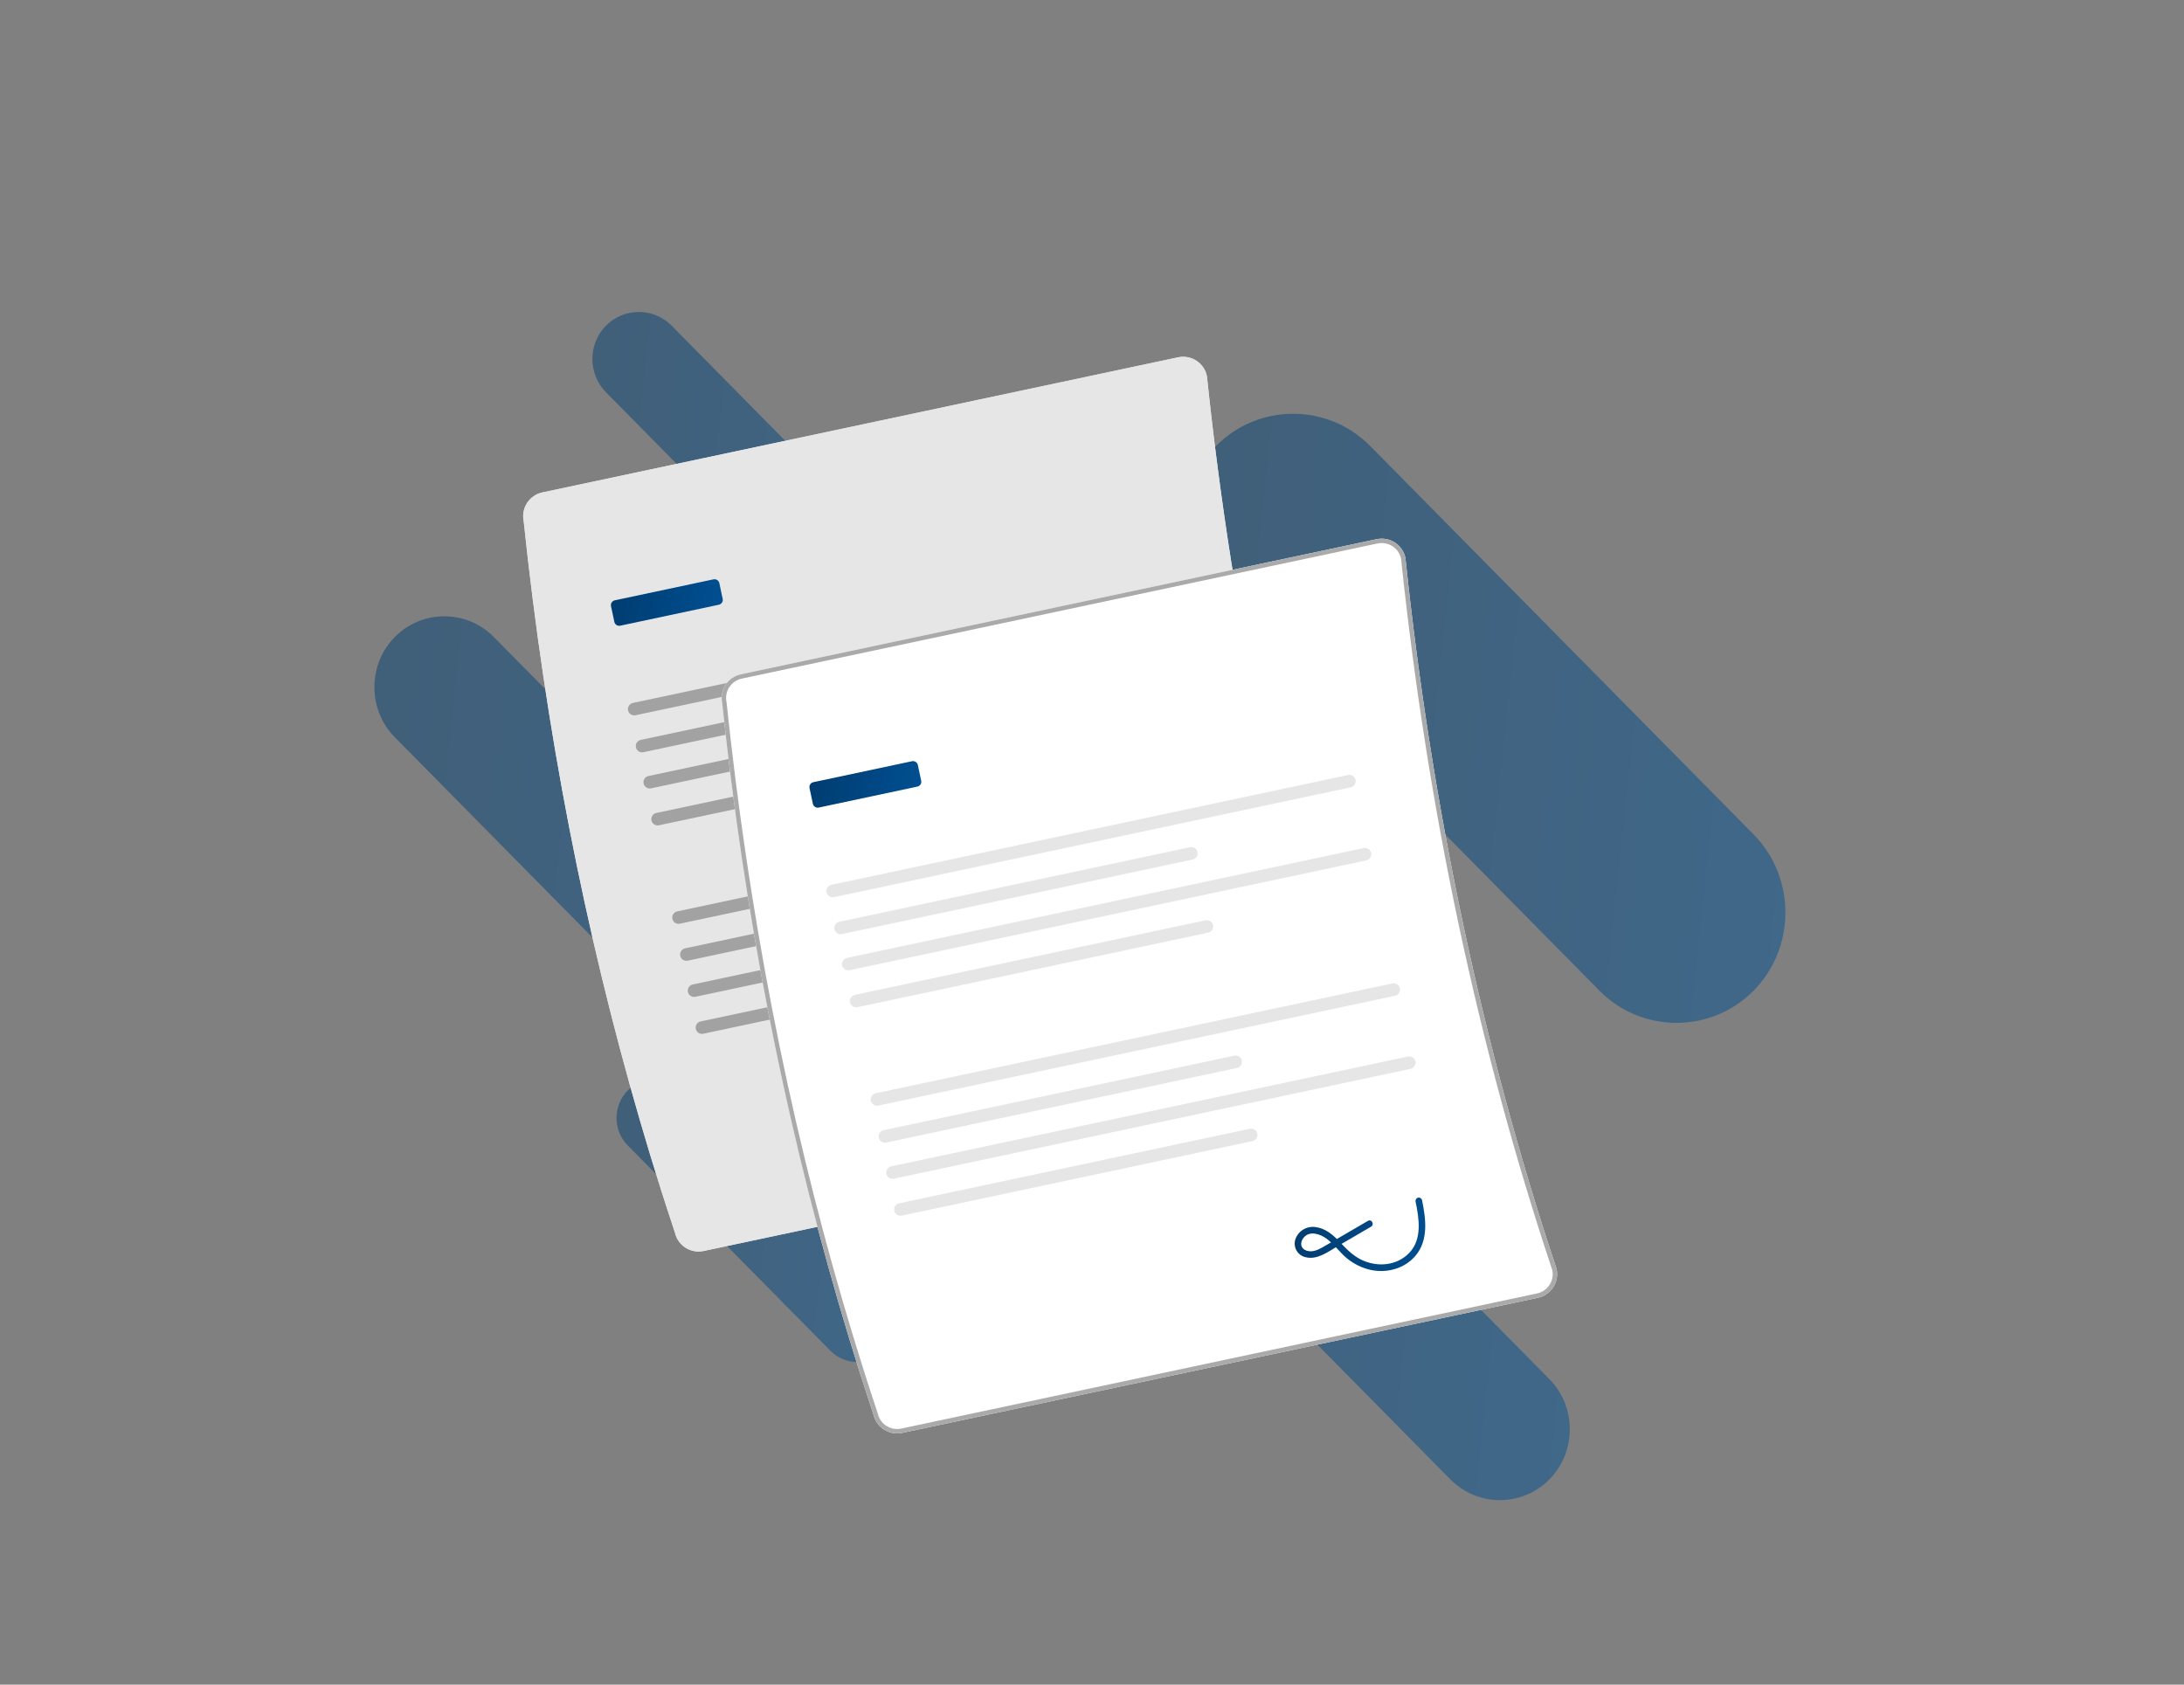<svg width="350" height="270" viewBox="0 0 350 270" fill="none" xmlns="http://www.w3.org/2000/svg">
<rect x="0" y="0" width="350" height="270" fill="#808080" stroke="none"/>
<g opacity="0.5">
<path d="M174.811 146.584L248.298 221.039C252.66 225.459 252.66 232.691 248.298 237.111C243.936 241.53 236.798 241.53 232.436 237.111L158.949 162.655C154.587 158.236 154.587 151.003 158.949 146.584C163.311 142.164 170.449 142.164 174.811 146.584Z" fill="url(#paint0_linear_275_2103)"/>
<path d="M107.636 52.2L156.414 101.622C159.31 104.555 159.31 109.356 156.414 112.29C153.519 115.223 148.781 115.223 145.886 112.29L97.107 62.868C94.211 59.934 94.211 55.134 97.107 52.2C100.002 49.267 104.74 49.267 107.636 52.2Z" fill="url(#paint1_linear_275_2103)"/>
<path d="M219.582 71.482L281.027 133.737C287.823 140.622 287.823 151.889 281.027 158.774H281.027C274.231 165.659 263.111 165.659 256.315 158.774L194.871 96.519C188.075 89.634 188.075 78.367 194.871 71.482C201.666 64.597 212.786 64.597 219.582 71.482Z" fill="url(#paint2_linear_275_2103)"/>
<path d="M79.134 102.091L152.621 176.546C156.983 180.966 156.983 188.198 152.621 192.618C148.259 197.037 141.121 197.037 136.758 192.618L63.272 118.162C58.91 113.743 58.91 106.511 63.272 102.091C67.634 97.671 74.772 97.671 79.134 102.091Z" fill="url(#paint3_linear_275_2103)"/>
<path d="M172.462 104.294L204.952 137.213C207.34 139.632 207.34 143.591 204.952 146.011C202.564 148.43 198.656 148.43 196.268 146.011L163.778 113.092C161.39 110.673 161.39 106.713 163.778 104.294C166.166 101.874 170.074 101.874 172.462 104.294Z" fill="url(#paint4_linear_275_2103)"/>
<path d="M109.278 174.777L141.768 207.696C144.156 210.115 144.156 214.075 141.768 216.494C139.38 218.914 135.472 218.914 133.084 216.494L100.594 183.575C98.206 181.156 98.206 177.197 100.594 174.777C102.982 172.358 106.89 172.358 109.278 174.777Z" fill="url(#paint5_linear_275_2103)"/>
</g>
<g clip-path="url(#clip0_275_2103)">
<path d="M193.407 60.247C193.193 59.243 192.588 58.364 191.725 57.806C190.861 57.247 189.81 57.053 188.803 57.266L86.918 78.922C85.914 79.138 85.036 79.74 84.475 80.597C83.913 81.455 83.714 82.499 83.92 83.501C87.433 116.942 93.692 149.194 102.57 179.629C103.663 183.397 104.799 187.134 105.978 190.842C106.61 192.828 107.252 194.806 107.907 196.775C107.99 197.031 108.073 197.287 108.16 197.542C108.38 198.541 108.987 199.412 109.848 199.967C110.71 200.521 111.756 200.714 112.76 200.502L214.645 178.846C215.653 178.631 216.534 178.026 217.095 177.165C217.657 176.303 217.852 175.254 217.639 174.25L217.631 174.212C205.768 138.658 197.62 100.328 193.415 60.282L193.407 60.247Z" fill="#E6E6E6"/>
<path d="M193.407 60.247C193.193 59.243 192.588 58.364 191.725 57.806C190.861 57.247 189.81 57.053 188.803 57.266L86.918 78.922C85.914 79.138 85.036 79.74 84.475 80.597C83.913 81.455 83.714 82.499 83.92 83.501C87.433 116.942 93.692 149.194 102.57 179.629C103.663 183.397 104.799 187.134 105.978 190.842C106.61 192.828 107.252 194.806 107.907 196.775C107.99 197.031 108.073 197.287 108.16 197.542C108.38 198.541 108.987 199.412 109.848 199.967C110.71 200.521 111.756 200.714 112.76 200.502L214.645 178.846C215.653 178.631 216.534 178.026 217.095 177.165C217.657 176.303 217.852 175.254 217.639 174.25L217.631 174.212C205.768 138.658 197.62 100.328 193.415 60.282L193.407 60.247ZM216.953 174.417C217.121 175.237 216.957 176.09 216.497 176.79C216.038 177.49 215.319 177.982 214.499 178.157L112.614 199.813C111.789 199.987 110.93 199.828 110.224 199.371C109.518 198.914 109.022 198.196 108.847 197.374L108.838 197.336C108.767 197.121 108.696 196.902 108.625 196.687C107.938 194.63 107.267 192.563 106.61 190.488C105.458 186.849 104.342 183.18 103.264 179.482C94.39 149.063 88.132 116.833 84.622 83.406L84.615 83.372C84.441 82.55 84.602 81.692 85.061 80.987C85.52 80.283 86.24 79.788 87.064 79.611L188.949 57.955C189.771 57.781 190.627 57.937 191.333 58.391C192.038 58.845 192.534 59.559 192.713 60.377C196.925 100.454 205.081 138.826 216.953 174.417Z" fill="#E6E6E6"/>
<path d="M101.429 112.66C101.167 112.717 100.938 112.874 100.792 113.099C100.647 113.323 100.596 113.596 100.651 113.857C100.707 114.119 100.864 114.347 101.089 114.493C101.313 114.639 101.586 114.69 101.849 114.635L184.646 97.036C184.907 96.979 185.136 96.822 185.282 96.597C185.428 96.373 185.479 96.1 185.423 95.839C185.367 95.577 185.21 95.349 184.986 95.203C184.761 95.057 184.488 95.006 184.226 95.061L101.429 112.66Z" fill="#A2A2A2"/>
<path d="M102.688 118.584C102.426 118.64 102.197 118.798 102.051 119.023C101.905 119.247 101.854 119.52 101.91 119.781C101.965 120.043 102.123 120.272 102.347 120.417C102.572 120.563 102.845 120.614 103.108 120.559L159.316 108.611C159.578 108.555 159.807 108.397 159.953 108.173C160.099 107.949 160.149 107.676 160.094 107.414C160.038 107.153 159.881 106.924 159.656 106.778C159.432 106.632 159.158 106.582 158.896 106.637L102.688 118.584Z" fill="#A2A2A2"/>
<path d="M103.919 124.374C103.657 124.43 103.427 124.588 103.282 124.812C103.136 125.037 103.085 125.31 103.141 125.571C103.196 125.833 103.353 126.062 103.578 126.207C103.803 126.353 104.076 126.404 104.338 126.349L187.135 108.749C187.397 108.693 187.627 108.536 187.773 108.311C187.918 108.087 187.969 107.814 187.914 107.552C187.858 107.291 187.701 107.062 187.476 106.916C187.251 106.771 186.978 106.72 186.716 106.775L103.919 124.374Z" fill="#A2A2A2"/>
<path d="M105.178 130.298C104.916 130.354 104.687 130.512 104.541 130.736C104.396 130.961 104.345 131.234 104.4 131.495C104.456 131.756 104.613 131.985 104.838 132.131C105.062 132.276 105.335 132.327 105.598 132.272L161.805 120.325C162.067 120.269 162.296 120.111 162.442 119.887C162.588 119.662 162.638 119.389 162.583 119.128C162.527 118.867 162.37 118.638 162.146 118.492C161.921 118.347 161.648 118.296 161.386 118.351L105.178 130.298Z" fill="#A2A2A2"/>
<path d="M108.53 146.069C108.268 146.125 108.039 146.283 107.894 146.507C107.748 146.732 107.697 147.005 107.753 147.266C107.808 147.527 107.965 147.756 108.19 147.902C108.414 148.047 108.688 148.098 108.95 148.043L191.747 130.444C192.009 130.388 192.238 130.23 192.383 130.006C192.529 129.781 192.58 129.509 192.524 129.247C192.469 128.986 192.311 128.757 192.087 128.612C191.863 128.466 191.589 128.415 191.327 128.47L108.53 146.069Z" fill="#A2A2A2"/>
<path d="M109.789 151.993C109.527 152.049 109.298 152.207 109.152 152.431C109.006 152.656 108.955 152.929 109.011 153.19C109.067 153.452 109.224 153.68 109.449 153.826C109.673 153.972 109.947 154.022 110.209 153.967L166.417 142.02C166.679 141.964 166.908 141.806 167.054 141.582C167.2 141.357 167.251 141.084 167.195 140.823C167.139 140.561 166.982 140.332 166.758 140.187C166.533 140.041 166.259 139.99 165.997 140.045L109.789 151.993Z" fill="#A2A2A2"/>
<path d="M111.02 157.783C110.758 157.839 110.529 157.997 110.383 158.221C110.237 158.445 110.186 158.718 110.242 158.98C110.297 159.241 110.455 159.47 110.679 159.616C110.904 159.762 111.177 159.812 111.44 159.757L194.237 142.158C194.499 142.102 194.728 141.944 194.874 141.72C195.02 141.495 195.07 141.222 195.015 140.961C194.959 140.699 194.802 140.471 194.577 140.325C194.353 140.179 194.079 140.128 193.817 140.184L111.02 157.783Z" fill="#A2A2A2"/>
<path d="M112.279 163.707C112.017 163.763 111.788 163.921 111.643 164.145C111.497 164.369 111.446 164.642 111.502 164.904C111.557 165.165 111.714 165.394 111.939 165.539C112.163 165.685 112.437 165.736 112.699 165.681L168.907 153.734C169.169 153.677 169.398 153.52 169.543 153.295C169.689 153.071 169.74 152.798 169.684 152.537C169.629 152.275 169.471 152.047 169.247 151.901C169.023 151.755 168.749 151.704 168.487 151.759L112.279 163.707Z" fill="#A2A2A2"/>
<path d="M115.206 96.92L99.392 100.282C99.187 100.325 98.973 100.285 98.798 100.172C98.622 100.058 98.499 99.88 98.456 99.675L97.918 97.149C97.875 96.944 97.915 96.731 98.029 96.556C98.143 96.381 98.323 96.258 98.527 96.214L114.341 92.853C114.546 92.809 114.76 92.849 114.935 92.963C115.111 93.076 115.234 93.255 115.278 93.459L115.815 95.986C115.858 96.19 115.818 96.403 115.704 96.578C115.59 96.753 115.411 96.876 115.206 96.92Z" fill="url(#paint6_linear_275_2103)"/>
<path d="M187.419 166.517L182.915 169.143C182.164 169.581 181.413 170.019 180.662 170.456C179.967 170.861 179.22 171.325 178.397 171.389C177.828 171.434 177.13 171.25 176.837 170.719C176.56 170.217 176.786 169.582 177.137 169.175C178.107 168.052 179.758 168.634 180.77 169.368C182.008 170.266 182.88 171.58 184.067 172.543C185.125 173.408 186.364 174.024 187.694 174.348C190.331 174.967 193.23 174.225 195.018 172.126C197.154 169.619 196.691 166.16 196.073 163.187C196.04 163.054 195.956 162.939 195.84 162.866C195.723 162.794 195.583 162.769 195.449 162.798C195.315 162.826 195.197 162.906 195.12 163.019C195.043 163.133 195.013 163.272 195.037 163.407C195.597 166.101 196.145 169.433 194.042 171.641C192.027 173.755 188.838 173.986 186.302 172.728C184.889 172.027 183.879 170.936 182.81 169.812C181.766 168.714 180.544 167.694 178.981 167.514C178.307 167.42 177.621 167.561 177.039 167.913C176.457 168.266 176.015 168.808 175.787 169.447C175.685 169.748 175.648 170.067 175.679 170.383C175.709 170.699 175.808 171.005 175.966 171.28C176.125 171.555 176.341 171.793 176.599 171.978C176.857 172.164 177.152 172.292 177.464 172.354C179.326 172.799 181.061 171.446 182.576 170.563L187.906 167.455C188.492 167.114 188.01 166.173 187.419 166.517Z" fill="url(#paint7_linear_275_2103)"/>
<path d="M225.22 89.397C225.006 88.393 224.401 87.515 223.538 86.956C222.674 86.397 221.624 86.203 220.616 86.416L118.731 108.073C117.727 108.288 116.849 108.89 116.288 109.748C115.726 110.605 115.527 111.649 115.733 112.652C119.246 146.092 125.506 178.344 134.383 208.78C135.476 212.547 136.612 216.284 137.791 219.992C138.423 221.978 139.066 223.956 139.72 225.925C139.803 226.181 139.887 226.437 139.973 226.692C140.193 227.691 140.8 228.563 141.661 229.117C142.523 229.672 143.569 229.864 144.573 229.652L246.459 207.996C247.466 207.781 248.347 207.177 248.908 206.315C249.47 205.453 249.665 204.405 249.452 203.4L249.444 203.362C237.581 167.809 229.433 129.478 225.228 89.432L225.22 89.397Z" fill="white"/>
<path d="M225.22 89.397C225.006 88.393 224.401 87.515 223.538 86.956C222.674 86.397 221.624 86.203 220.616 86.416L118.731 108.073C117.727 108.288 116.849 108.89 116.288 109.748C115.726 110.605 115.527 111.649 115.733 112.652C119.246 146.092 125.506 178.344 134.383 208.78C135.476 212.547 136.612 216.284 137.791 219.992C138.423 221.978 139.066 223.956 139.72 225.925C139.803 226.181 139.887 226.437 139.973 226.692C140.193 227.691 140.8 228.563 141.661 229.117C142.523 229.672 143.569 229.864 144.573 229.652L246.459 207.996C247.466 207.781 248.347 207.177 248.908 206.315C249.47 205.453 249.665 204.405 249.452 203.4L249.444 203.362C237.581 167.809 229.433 129.478 225.228 89.432L225.22 89.397ZM248.766 203.567C248.934 204.387 248.77 205.24 248.311 205.94C247.851 206.641 247.133 207.132 246.312 207.307L144.427 228.964C143.603 229.137 142.743 228.978 142.037 228.521C141.331 228.064 140.836 227.346 140.66 226.524L140.652 226.487C140.581 226.271 140.509 226.053 140.438 225.837C139.751 223.78 139.08 221.714 138.423 219.638C137.271 215.999 136.155 212.33 135.077 208.632C126.204 178.214 119.945 145.983 116.435 112.557L116.428 112.522C116.254 111.7 116.415 110.843 116.874 110.138C117.333 109.433 118.053 108.938 118.877 108.762L220.762 87.105C221.584 86.931 222.441 87.088 223.146 87.541C223.851 87.995 224.347 88.709 224.526 89.527C228.738 129.605 236.894 167.976 248.766 203.567Z" fill="#AAAAAA"/>
<path d="M133.242 141.811C132.98 141.867 132.751 142.025 132.606 142.249C132.46 142.474 132.409 142.746 132.465 143.008C132.52 143.269 132.677 143.498 132.902 143.643C133.126 143.789 133.4 143.84 133.662 143.785L216.459 126.186C216.721 126.13 216.95 125.972 217.095 125.748C217.241 125.523 217.292 125.25 217.236 124.989C217.181 124.728 217.023 124.499 216.799 124.353C216.575 124.208 216.301 124.157 216.039 124.212L133.242 141.811Z" fill="#E6E6E6"/>
<path d="M134.501 147.735C134.239 147.791 134.01 147.948 133.864 148.173C133.718 148.397 133.667 148.67 133.723 148.932C133.779 149.193 133.936 149.422 134.161 149.568C134.385 149.713 134.659 149.764 134.921 149.709L191.129 137.762C191.391 137.705 191.62 137.548 191.766 137.323C191.912 137.099 191.963 136.826 191.907 136.564C191.851 136.303 191.694 136.074 191.469 135.928C191.245 135.783 190.971 135.732 190.709 135.787L134.501 147.735Z" fill="#E6E6E6"/>
<path d="M135.732 153.524C135.47 153.581 135.241 153.738 135.095 153.963C134.949 154.187 134.898 154.46 134.954 154.722C135.009 154.983 135.167 155.212 135.391 155.358C135.616 155.503 135.889 155.554 136.152 155.499L218.949 137.9C219.211 137.844 219.44 137.686 219.586 137.461C219.732 137.237 219.782 136.964 219.727 136.703C219.671 136.441 219.514 136.212 219.289 136.067C219.065 135.921 218.791 135.87 218.529 135.925L135.732 153.524Z" fill="#E6E6E6"/>
<path d="M136.991 159.448C136.729 159.505 136.5 159.662 136.354 159.887C136.209 160.111 136.158 160.384 136.214 160.645C136.269 160.907 136.426 161.135 136.651 161.281C136.875 161.427 137.149 161.478 137.411 161.423L193.619 149.475C193.881 149.419 194.109 149.261 194.255 149.037C194.401 148.812 194.452 148.54 194.396 148.278C194.341 148.017 194.183 147.788 193.959 147.643C193.734 147.497 193.461 147.446 193.199 147.501L136.991 159.448Z" fill="#E6E6E6"/>
<path d="M140.343 175.219C140.081 175.276 139.852 175.433 139.707 175.658C139.561 175.882 139.51 176.155 139.566 176.416C139.621 176.678 139.779 176.906 140.003 177.052C140.227 177.198 140.501 177.249 140.763 177.194L223.56 159.595C223.822 159.538 224.051 159.381 224.197 159.156C224.342 158.932 224.393 158.659 224.337 158.398C224.282 158.136 224.125 157.908 223.9 157.762C223.676 157.616 223.402 157.565 223.14 157.62L140.343 175.219Z" fill="#E6E6E6"/>
<path d="M141.603 181.143C141.34 181.199 141.111 181.357 140.965 181.581C140.819 181.806 140.769 182.079 140.824 182.34C140.88 182.602 141.037 182.831 141.262 182.976C141.486 183.122 141.76 183.173 142.022 183.118L198.23 171.17C198.492 171.114 198.721 170.956 198.867 170.732C199.013 170.507 199.064 170.234 199.008 169.973C198.953 169.711 198.795 169.483 198.571 169.337C198.346 169.191 198.073 169.141 197.81 169.196L141.603 181.143Z" fill="#E6E6E6"/>
<path d="M142.833 186.933C142.571 186.989 142.342 187.147 142.196 187.371C142.05 187.596 141.999 187.869 142.055 188.13C142.111 188.392 142.268 188.62 142.492 188.766C142.717 188.912 142.991 188.963 143.253 188.907L226.05 171.308C226.312 171.252 226.541 171.094 226.687 170.87C226.833 170.646 226.884 170.373 226.828 170.111C226.772 169.85 226.615 169.621 226.391 169.475C226.166 169.329 225.892 169.279 225.63 169.334L142.833 186.933Z" fill="#E6E6E6"/>
<path d="M144.092 192.857C143.83 192.913 143.601 193.071 143.456 193.295C143.31 193.52 143.259 193.793 143.315 194.054C143.37 194.315 143.528 194.544 143.752 194.69C143.977 194.835 144.25 194.886 144.512 194.831L200.72 182.884C200.982 182.828 201.211 182.67 201.356 182.445C201.502 182.221 201.553 181.948 201.497 181.687C201.442 181.425 201.285 181.197 201.06 181.051C200.836 180.905 200.562 180.854 200.3 180.91L144.092 192.857Z" fill="#E6E6E6"/>
<path d="M147.019 126.07L131.205 129.432C131 129.475 130.787 129.436 130.611 129.322C130.435 129.208 130.312 129.03 130.269 128.826L129.732 126.299C129.688 126.095 129.728 125.881 129.842 125.706C129.957 125.531 130.136 125.408 130.34 125.364L146.154 122.003C146.359 121.96 146.573 121.999 146.748 122.113C146.924 122.226 147.047 122.405 147.091 122.609L147.628 125.136C147.671 125.34 147.631 125.553 147.517 125.729C147.403 125.904 147.224 126.027 147.019 126.07Z" fill="url(#paint8_linear_275_2103)"/>
<path d="M219.232 195.668L214.728 198.294C213.977 198.731 213.226 199.169 212.475 199.607C211.78 200.011 211.033 200.475 210.21 200.54C209.641 200.584 208.943 200.401 208.65 199.87C208.373 199.367 208.599 198.732 208.951 198.325C209.92 197.203 211.571 197.785 212.583 198.519C213.821 199.417 214.693 200.73 215.88 201.693C216.938 202.558 218.177 203.175 219.507 203.498C222.144 204.117 225.043 203.376 226.831 201.276C228.967 198.769 228.504 195.31 227.886 192.337C227.853 192.204 227.77 192.089 227.653 192.017C227.537 191.944 227.396 191.919 227.262 191.948C227.128 191.977 227.01 192.056 226.933 192.17C226.856 192.283 226.826 192.422 226.85 192.557C227.41 195.252 227.958 198.584 225.855 200.791C223.84 202.906 220.651 203.136 218.115 201.879C216.702 201.178 215.692 200.087 214.623 198.962C213.58 197.864 212.357 196.845 210.794 196.664C210.12 196.57 209.434 196.711 208.852 197.064C208.27 197.416 207.828 197.958 207.6 198.598C207.498 198.898 207.461 199.217 207.492 199.533C207.523 199.849 207.621 200.155 207.779 200.43C207.938 200.705 208.154 200.943 208.412 201.129C208.67 201.314 208.965 201.442 209.277 201.505C211.14 201.949 212.875 200.596 214.389 199.713L219.72 196.605C220.306 196.264 219.824 195.323 219.232 195.668Z" fill="url(#paint9_linear_275_2103)"/>
</g>
<defs>
<linearGradient id="paint0_linear_275_2103" x1="149.205" y1="115.217" x2="279.763" y2="129.065" gradientUnits="userSpaceOnUse">
<stop stop-color="#003B6D"/>
<stop offset="1" stop-color="#005297"/>
</linearGradient>
<linearGradient id="paint1_linear_275_2103" x1="90.639" y1="31.38" x2="177.3" y2="40.572" gradientUnits="userSpaceOnUse">
<stop stop-color="#003B6D"/>
<stop offset="1" stop-color="#005297"/>
</linearGradient>
<linearGradient id="paint2_linear_275_2103" x1="183.27" y1="38.132" x2="314.451" y2="52.047" gradientUnits="userSpaceOnUse">
<stop stop-color="#003B6D"/>
<stop offset="1" stop-color="#005297"/>
</linearGradient>
<linearGradient id="paint3_linear_275_2103" x1="53.527" y1="70.724" x2="184.086" y2="84.573" gradientUnits="userSpaceOnUse">
<stop stop-color="#003B6D"/>
<stop offset="1" stop-color="#005297"/>
</linearGradient>
<linearGradient id="paint4_linear_275_2103" x1="158.966" y1="89.386" x2="219.902" y2="95.85" gradientUnits="userSpaceOnUse">
<stop stop-color="#003B6D"/>
<stop offset="1" stop-color="#005297"/>
</linearGradient>
<linearGradient id="paint5_linear_275_2103" x1="95.782" y1="159.87" x2="156.718" y2="166.333" gradientUnits="userSpaceOnUse">
<stop stop-color="#003B6D"/>
<stop offset="1" stop-color="#005297"/>
</linearGradient>
<linearGradient id="paint6_linear_275_2103" x1="96.333" y1="95.453" x2="118.005" y2="100.312" gradientUnits="userSpaceOnUse">
<stop stop-color="#003B6D"/>
<stop offset="1" stop-color="#005297"/>
</linearGradient>
<linearGradient id="paint7_linear_275_2103" x1="172.933" y1="164.501" x2="201.783" y2="164.729" gradientUnits="userSpaceOnUse">
<stop stop-color="#003B6D"/>
<stop offset="1" stop-color="#005297"/>
</linearGradient>
<linearGradient id="paint8_linear_275_2103" x1="128.147" y1="124.603" x2="149.818" y2="129.463" gradientUnits="userSpaceOnUse">
<stop stop-color="#003B6D"/>
<stop offset="1" stop-color="#005297"/>
</linearGradient>
<linearGradient id="paint9_linear_275_2103" x1="204.746" y1="193.651" x2="233.596" y2="193.879" gradientUnits="userSpaceOnUse">
<stop stop-color="#003B6D"/>
<stop offset="1" stop-color="#005297"/>
</linearGradient>
<clipPath id="clip0_275_2103">
<rect width="183.161" height="191.651" fill="white" transform="translate(66 77) rotate(-12)"/>
</clipPath>
</defs>
</svg>
